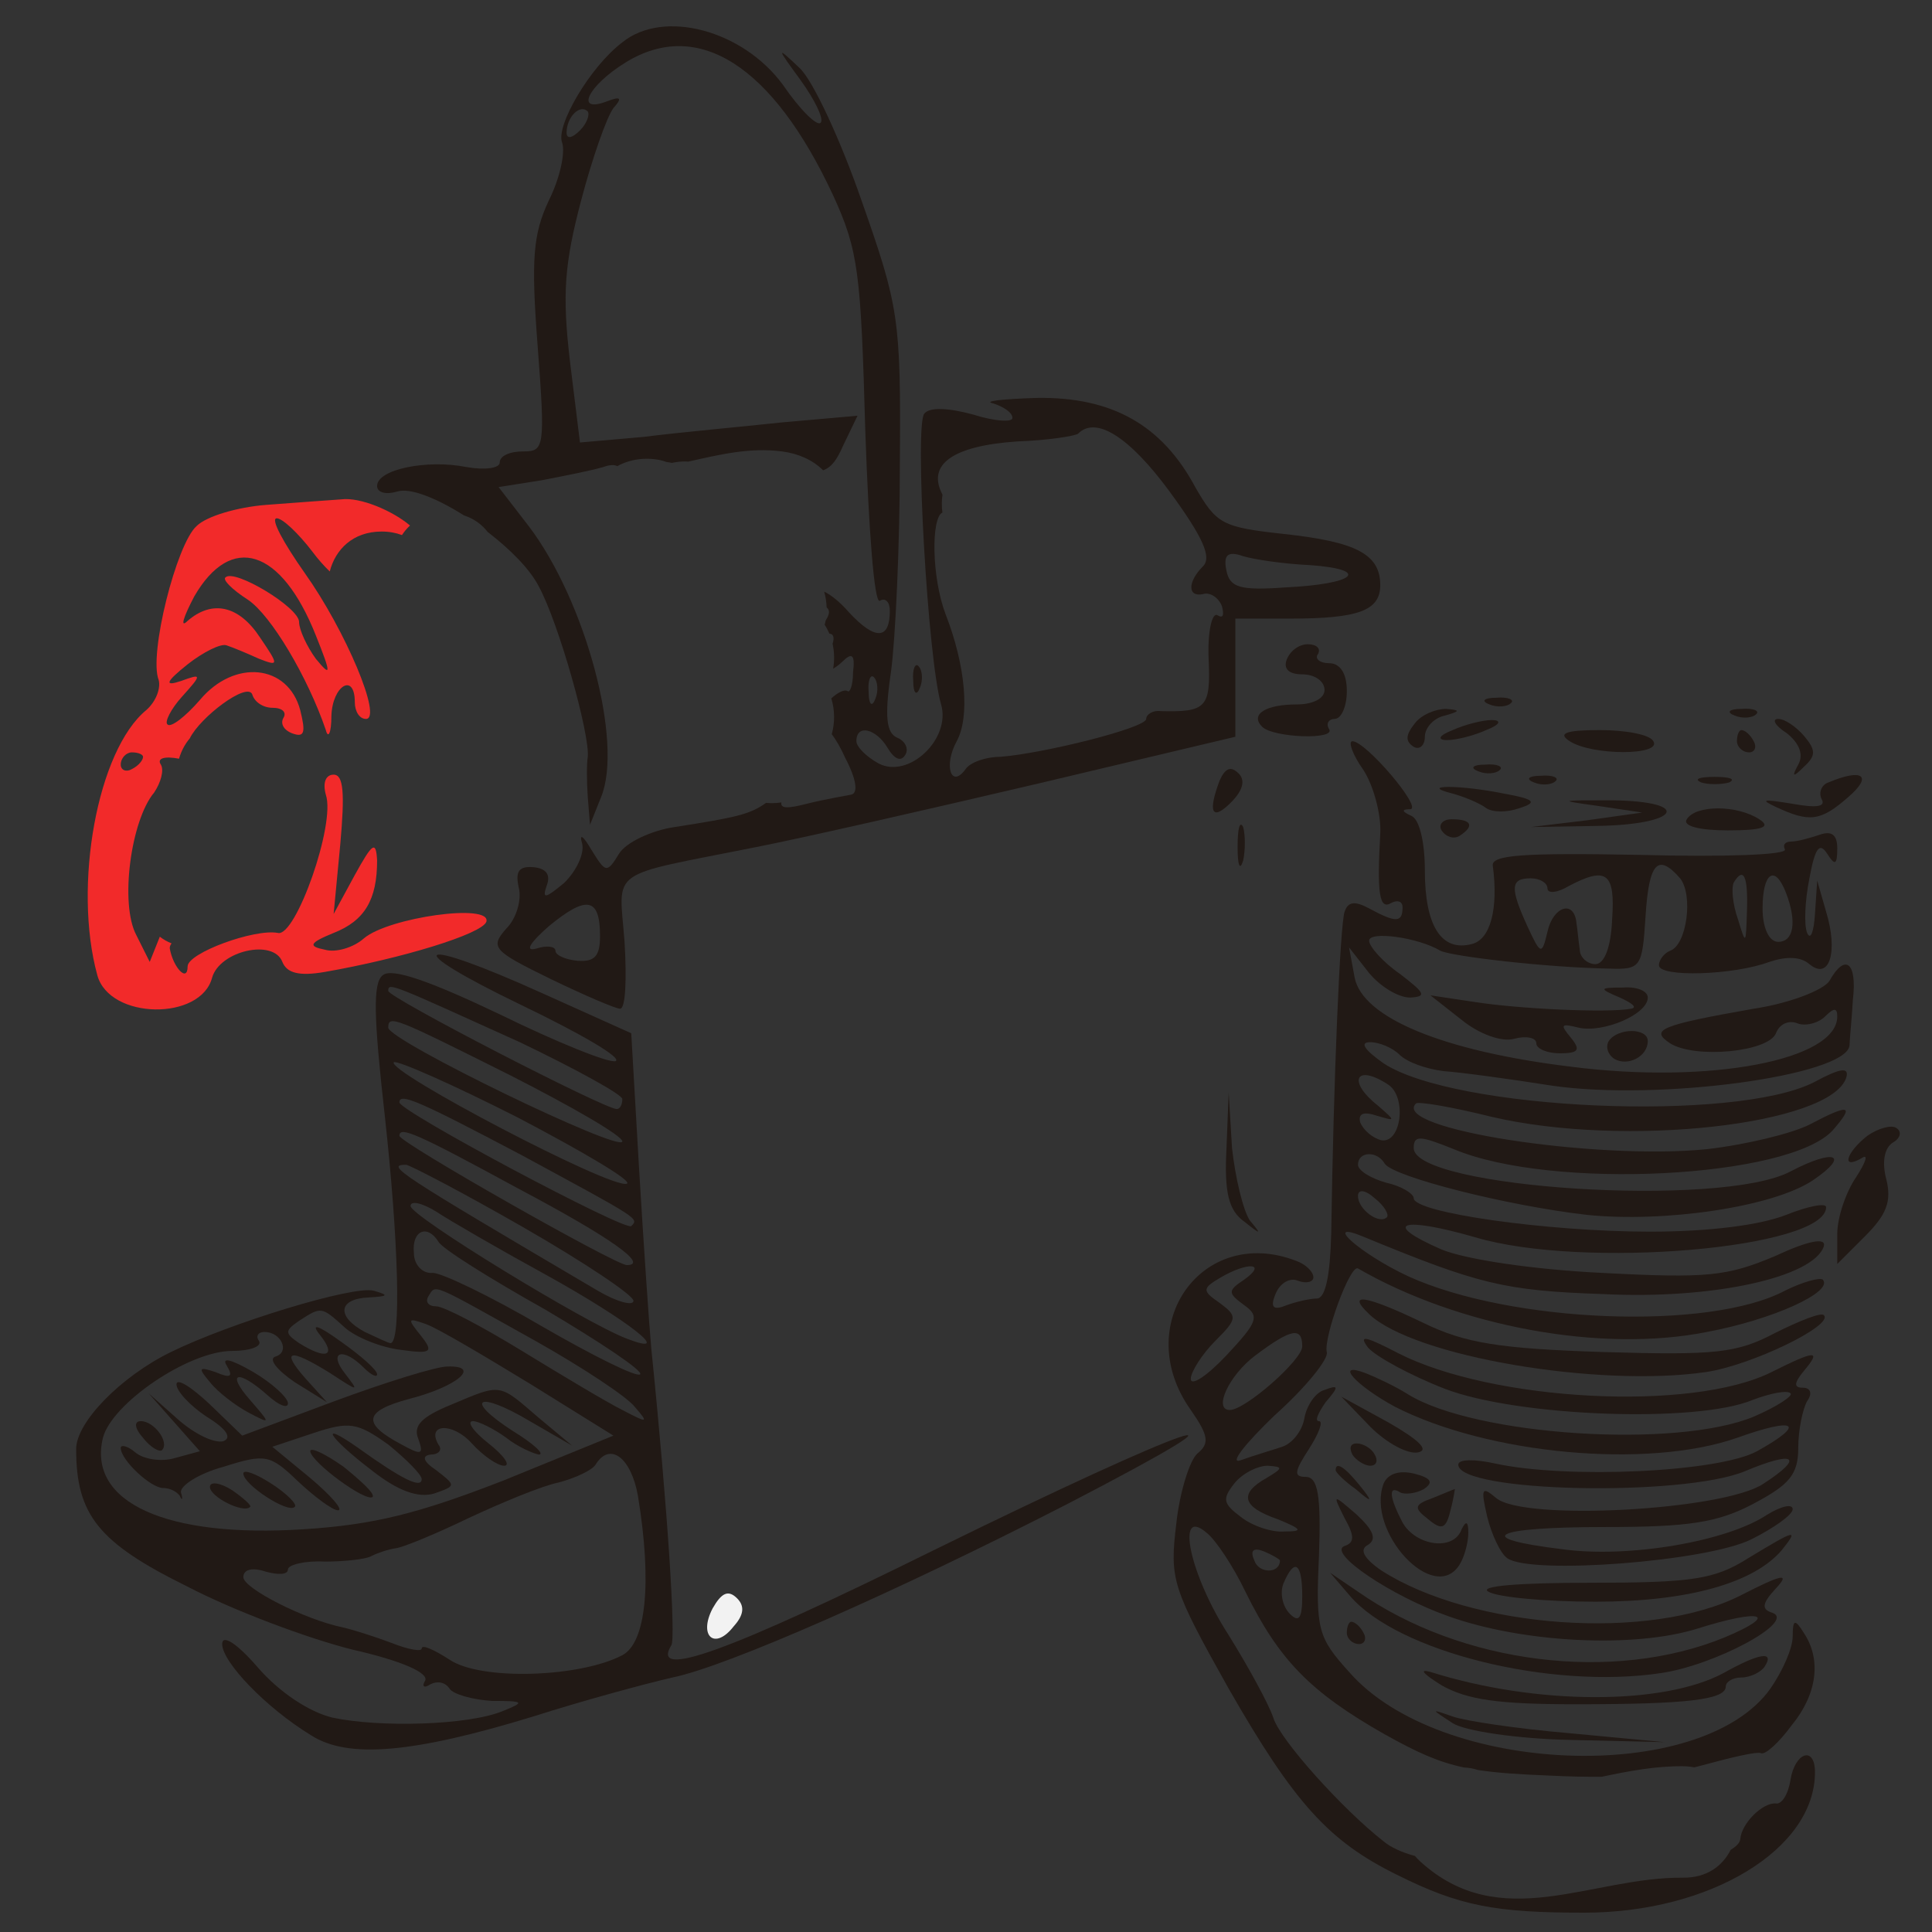 <?xml version="1.0" encoding="utf-8"?>
<!-- Generator: Adobe Illustrator 17.0.0, SVG Export Plug-In . SVG Version: 6.00 Build 0)  -->
<!DOCTYPE svg PUBLIC "-//W3C//DTD SVG 1.1//EN" "http://www.w3.org/Graphics/SVG/1.1/DTD/svg11.dtd">
<svg version="1.1" id="Layer_1" xmlns="http://www.w3.org/2000/svg" xmlns:xlink="http://www.w3.org/1999/xlink" x="0px" y="0px"
	 width="173.333px" height="173.333px" viewBox="62.167 3.5 173.333 173.333" enable-background="new 62.167 3.5 173.333 173.333"
	 xml:space="preserve">
<rect x="62.167" y="3.5" width="173.333" height="173.333" fill="#333333" stroke="none"/>
<g transform="translate(0,184) scale(0.1,-0.1)">
	<path fill="#211915" d="M1773,1326c-55,6-60,9-79,42c-30,56-75,81-142,80c-32-1-49-3-39-5c9-3,17-8,17-13c0-4-16-3-35,3
		c-22,6-39,7-44,1c-9-9,3-220,15-261c9-31-29-67-56-53c-11,6-20,15-20,20c0,16,18,11,28-6c6-10,12-13,16-6c3,5,0,12-7,15
		c-10,4-12,18-6,59c4,29,8,114,8,188c1,129-1,140-34,234c-19,55-44,109-56,120c-21,20-21,19,1-11c13-18,21-35,18-38
		c-3-4-19,12-34,34c-36,49-107,68-144,38c-29-22-60-75-54-90c3-9-2-32-12-52c-14-30-16-52-10-130c7-92,6-95-13-95c-12,0-21-4-21-10
		c0-5-13-7-30-4c-35,7-80-2-80-17c0-6,8-8,18-5c11.636,3.723,35.623-6.058,59.955-21.432c8.998-2.886,16.061-8.19,21.272-14.852
		c20.057-15.402,37.827-33.221,45.773-48.716c18-33,46-133,44-153c-1-6-1-22,0-36l2-25l10,25c20,49-14,176-65,243l-27,35l38,6
		c21,4,46,9,56,12c5.598,2.036,9.88,2.239,12.493,0.781c11.188,6.172,24.851,8.138,38.414,5.421
		c1.337-0.268,3.387-0.894,5.827-1.714c1.631-0.214,3.243-0.458,4.783-0.799c3.728,0.831,7.722,1.305,12.024,1.305
		c0.93,0,1.795-0.099,2.698-0.14c27.772,6.226,55.07,12.923,84.123,9.122c14.42-1.887,27.557-7.598,36.797-16.951
		c7.651,2.888,12.352,9.351,17.841,21.976l13,27l-68-6c-37-4-93-9-124-13l-57-5l-9,73c-7,60-5,87,10,144c10,38,23,75,29,83
		c8,9,7,11-6,6c-29-11-17,14,17,35c65,40,132-3,186-119c23-50,25-70,29-212c3-87,8-155,13-152c5,3,9-1,9-9c0-26-13-27-37-1
		c-7.742,8.933-15.795,15.3-21.923,18.212c1.331-4.573,2.072-9.331,2.217-14.124c3.098-2.596,2.786-5.968-0.815-11.709
		c-0.229-1.307-0.637-2.565-0.959-3.847c1.653-2.526,3.068-5.2,4.237-7.994c3.676-0.216,4.715-3.744,2.861-9.025
		c1.639-7.325,1.83-15.018,0.538-22.424c2.848,1.74,5.633,3.699,7.845,5.91c9,9,12,7,10-9c0-12-3-19-5-17
		c-2.51,1.674-8.514-1.036-14.511-6.593c3.19-10.318,3.328-21.683,0.411-32.093c3.9-5.122,8.229-12.607,12.1-21.314
		c10-19,12-32,5-33c-5-1-23-4-39-8c-17.905-4.671-24.198-4.421-23.32,1.077c-2.65-0.39-5.386-0.66-8.299-0.66
		c-1.863,0-3.66,0.103-5.416,0.266c-14.573-10.341-26.451-13.008-81.965-21.683c-21-3-44-14-50-24c-11-18-12-17-25,4
		c-7,12-11,15-8,5c2-9-5-24-16-35c-17-14-20-15-16-3c4,10,0,16-12,17c-13,1-16-4-13-18c3-11-2-28-11-37c-15-17-12-20,39-45
		c31-15,59-27,63-27c5,0,6,27,4,60c-5,67-17,58,118,85c41,8,155,34,253,57l177,42v106h49c61,0,81,7,81,30
		C1860,1308,1838,1319,1773,1326z M1142,1688c-7-7-12-8-12-2c0,14,12,26,19,19C1151,1702,1148,1694,1142,1688z M1406,1197
		c3-3,4-12,1-19c-3-8-6-5-6,6C1400,1195,1403,1201,1406,1197z M1140,943c-11,1-20,5-20,9c0,4-8,5-17,2c-11-3-6,5,11,20
		c34,28,46,26,46-9C1160,947,1155,942,1140,943z M1714,1253c-5,3-9-15-8-39c2-44-2-48-43-47c-7,1-13-3-13-7c0-8-92-31-131-34
		c-13,0-27-5-31-11c-13-18-20,3-8,25s8,68-10,114c-12.576,33.236-13.012,86.479-2.831,91.202
		c-0.721,5.314-0.706,10.735,0.062,16.041c-14.306,27.081,9.098,43.91,67.769,47.758c28,1,52,5,54,7c16,16,46-3,82-52
		c30-41,38-59,30-67c-14-14-14-28,0-25c6,2,14-3,17-11C1720,1253,1719,1250,1714,1253z M1775,1278c-41-3-50,0-53,15
		c-3,14,1,18,15,13c10-3,37-7,60-8C1852,1294,1838,1281,1775,1278z"/>
	<path fill="#F22A2A" d="M948,963c-9-8-25-13-35-10c-15,3-14,6,8,15c28,11,39,30,39,65c-1,18-4,16-20-13l-19-35l6,63c4,45,3,62-6,62
		c-7,0-10-7-7-18c9-26-27-128-43-124c-21,4-81-18-81-30c0-15-13-1-16,16c-0.185,1.481,0.4,3.035,1.572,4.628
		c-3.893,1.572-7.414,3.583-10.52,6.002L756,942l-12,24c-15,28-5,103,16,128c6,9,9,20,6,25c-3.826,5.74,3.398,7.767,16.285,5.309
		c1.956,6.675,5.14,12.933,9.626,18.208c9.36,19.172,51.644,51.038,56.089,39.483c2-7,10-12,18-12c9,0,13-4,10-9c-3-5,0-11,8-14
		c11-4,12,1,7,21c-11,41-59,46-90,9c-13-15-26-25-29-22c-3,2,3,14,13,25c18,20,18,21-1,14c-15-5-14-1,6,15c14,11,30,19,35,17
		c6-2,18-7,29-12c18-7,18-6,1,19c-19,29-43,34-65,15c-7-7-4,3,6,22c33,57,78,43,109-35c14-35,14-38,0-21c-8,11-15,26-15,33
		c0,13-58,48-66,40c-3-2,6-11,20-20c21-14,54-70,70-117c2-8,5-3,5,13c1,27,21,39,21,12c0-8,4-15,10-15c15,0-18,79-55,131
		c-19,27-31,49-25,49c5,0,19-13,32-30c4.941-6.671,10.369-12.722,15.518-17.704c4.99,19.476,20.51,35.827,46.583,35.827
		c6.799,0,12.837-1.165,18.203-3.154c2.085,3.095,4.402,6.033,7.23,8.554C974.056,1346.66,945.026,1359.128,928,1357
		c-13-1-43-3-68-5s-53-10-62-19c-18-16-43-115-34-138c2-7-2-19-11-27c-44-36-66-158-44-238c11-40,93-41,103-2c7,24,55,35,63,14
		c4-10,15-13,38-9c69,12,141,34,145,45C1063,995,970,982,948,963z M730,1119c0,6,5,11,10,11c6,0,10-2,10-4c0-3-4-8-10-11
		C735,1112,730,1114,730,1119z"/>
	<path fill="#211915" d="M1776,1213c-3-8,2-13,14-13c11,0,20-6,20-14s-11-13-25-13c-28,0-42-9-31-20c10-10,67-12,60-2c-3,5,0,9,5,9
		c6,0,11,11,11,25c0,16-6,25-16,25c-8,0-13,4-10,8c3,5-1,9-9,9S1779,1221,1776,1213z"/>
	<path fill="#211915" d="M1441,1194c0-11,3-14,6-6c3,7,2,16-1,19C1443,1211,1440,1205,1441,1194z"/>
	<path fill="#211915" d="M1958,1173c7-3,16-2,19,1c4,3-2,6-13,5C1953,1179,1950,1176,1958,1173z"/>
	<path fill="#211915" d="M1891,1156c-8-10-9-16-1-21c5-3,10,1,10,9s8,17,18,19c14,4,14,5,1,6C1910,1169,1897,1164,1891,1156z"/>
	<path fill="#211915" d="M2178,1163c7-3,16-2,19,1c4,3-2,6-13,5C2173,1169,2170,1166,2178,1163z"/>
	<path fill="#211915" d="M1925,1150c-13-5-14-9-5-9c8,0,24,4,35,9c13,5,14,9,5,9C1952,1159,1936,1155,1925,1150z"/>
	<path fill="#211915" d="M2225,1147c11-9,15-19,10-28c-6-11-5-12,5-2c11,10,11,15,0,28c-7,8-17,15-23,15S2214,1154,2225,1147z"/>
	<path fill="#211915" d="M2030,1140c20-13,83-13,75,0c-3,6-25,10-48,10C2026,1150,2019,1147,2030,1140z"/>
	<path fill="#211915" d="M2180,1140c0-5,5-10,11-10c5,0,7,5,4,10c-3,6-8,10-11,10C2182,1150,2180,1146,2180,1140z"/>
	<path fill="#211915" d="M2263,925c-5-8-35-20-68-25c-85-15-93-19-75-31c22-14,88-8,95,9c3,8,11,12,19,9c7-3,19,0,25,6
		c8,8,11,8,11,0c0-39-114-61-239-45c-115,14-187,44-194,80l-5,27l18-23c10-12,26-22,37-22c15,1,13,4-9,21c-16,11-28,25-28,30
		c0,9,44,3,64-9c10-5,95-15,151-16c29-1,30,1,33,47c3,48,11,57,31,34c12-15,6-60-9-65c-5-2-10-8-10-13c0-11,67-9,99,3
		c15,5,28,5,36-2c18-15,26,11,15,47l-8,28l-2-30c-1-16-4-24-7-17c-3,7-2,29,2,49c5,27,9,33,16,22c7-11,9-10,9,5c0,12-5,16-16,12
		c-9-3-20-6-25-6c-6,0-8-3-6-7c3-5-55-7-129-5c-107,2-135,0-133-10c5-38-2-66-19-70c-27-7-42,16-42,66c0,26-5,46-12,49c-9,4-9,6-1,6
		c11,1-40,61-52,61c-4,0,0-12,10-26c9-14,16-40,15-57c-3-53-1-69,10-62c6,3,10,1,10-4c0-14-6-14-30-1c-13,7-19,6-22-3
		c-4-11-10-151-12-289c-1-37-5-58-13-58c-6,0-19-3-27-6c-12-5-15-2-10,10c4,10,13,15,20,12c8-3,14-1,14,3c0,5-7,12-16,15
		c-84,32-148-58-94-134c16-23,17-30,6-39c-7-6-16-35-19-63c-6-50-4-57,47-148c59-103,90-137,151-167c56-28,88-34,168-34
		c113,0,207,57,207,126c0,24-18,18-22-7c-2-13-8-22-13-21c-12,1-31-18-32-32c-0.349-3.26-3.42-6.48-8.616-9.588
		c-7.247-14.476-21.44-25.211-42.681-25.015c-82.686,0.764-163.828-51.25-235.944,14.645c-1.741,1.591-3.278,3.226-4.709,4.881
		c-10.776,2.753-22.141,7.906-28.05,13.077c-36,28-93,91-99,111c-4,12-22,45-40,74c-35,54-48,116-20,92c8-6,24-30,35-53
		c30-61,58-90,125-128c28.677-15.993,47.344-24.666,71.212-29.751c4.169-0.184,8.373-0.877,12.544-2.265
		c16.821-2.57,36.821-3.916,64.244-4.984c16.393-0.863,32.012-1.17,46.819-1.04c24.026,5.109,48.326,9.664,72.883,9.437
		c3.532-0.032,6.836-0.412,9.982-1.009c2.113,0.535,4.361,1.026,6.315,1.612c26,7,50,13,54,11c4-1,16,10,27,25c23,28,27,59,11,83
		c-8,13-10,12-10-3c0-11-9-31-20-47c-62-87-297-78-378,15c-28,31-30,38-27,104c2,55-1,71-12,71c-11,0-10,5,3,25c9,14,13,25,9,25
		s-1,7,6,17c12,14,12,16-1,11c-8-2-16-14-18-25c-2-12-11-23-20-26c-9-3-26-8-37-12s3,14,30,40c28,25,49,51,47,57c-3,13,21,79,28,75
		c90-52,218-76,313-57c59,11,114,36,104,47c-3,2-18-2-34-10c-68-36-246-29-338,13c-43,20-79,52-39,35c102-42,125-48,214-51
		c98-5,189,15,198,43c2,8-14,5-44-9c-43-18-60-20-155-15c-62,3-122,12-144,21c-55,24-36,30,30,11c97-29,315-10,315,27c0,4-16,1-36-7
		c-23-9-68-15-122-15c-92,0-212,17-212,30c0,4-11,11-25,14c-14,4-25,11-25,16c0,12,17,13,24,1c8-12,111-38,182-46c69-7,166,7,202,31
		c34,23,20,29-20,8c-62-33-338-15-338,21c0,12,6,11,36-1c88-37,301-26,340,17c20,23,15,24-21,5c-16-8-57-18-92-22
		c-99-10-284,18-261,41c2,2,32-3,68-12c120-28,304-7,318,35c3,10-5,9-29-4c-71-36-322-25-386,17c-17,12-22,19-12,19c8,0,20-5,26-11
		c7-7,24-13,40-15c15-1,59-7,97-13c96-14,264,9,267,36c0,5,2,23,3,41C2288,942,2277,950,2263,925z M2224,1004c10-26,7-44-7-44
		c-8,0-14,12-14,30C2203,1022,2214,1030,2224,1004z M2177,1013c9,15,13,6,12-25c-1-31-1-31-8-8C2176,994,2175,1008,2177,1013z
		 M1995,1017c8,0,15-4,15-9s9-4,19,2c34,18,42,12,39-30c-1-25-7-40-15-40c-7,0-14,6-14,13c-1,6-2,18-3,24c-2,21-21,15-26-8
		c-5-21-6-21-18,5C1976,1009,1977,1017,1995,1017z M1690,568c0,6,10,22,22,34c20,20,20,22,4,34c-16,11-16,13,1,23c24,14,42,13,21-2
		c-15-10-15-12,0-23c14-10,12-15-16-45C1704,570,1690,561,1690,568z M1747,405c-4,9-1,12,9,8c7-3,14-7,14-8
		C1770,393,1751,393,1747,405z M1790,373c0-20-3-24-11-16c-7,7-9,19-6,27C1783,408,1790,403,1790,373z M1759,490c14-1,14-2-1-11
		c-25-14-22-26,10-37c22-9,23-11,6-11c-11-1-29,5-39,13c-16,12-17,16-6,30C1736,483,1750,490,1759,490z M1725,540c-15,0-1,31,23,49
		c32,24,42,26,42,8C1790,585,1739,540,1725,540z M1855,730c9-7,13-15,11-17c-7-7-26,7-26,19C1840,738,1846,738,1855,730z M1867,832
		c17-11,12-53-6-50c-8,2-16,9-19,16c-2,8,3,10,15,6c17-5,17-5,1,9C1830,835,1838,851,1867,832z"/>
	<path fill="#211915" d="M1716,1105c-11-29-7-37,10-20c11,11,13,20,7,26C1726,1118,1721,1116,1716,1105z"/>
	<path fill="#211915" d="M1948,1113c7-3,16-2,19,1c4,3-2,6-13,5C1943,1119,1940,1116,1948,1113z"/>
	<path fill="#211915" d="M1998,1103c7-3,16-2,19,1c4,3-2,6-13,5C1993,1109,1990,1106,1998,1103z"/>
	<path fill="#211915" d="M2148,1103c6-2,18-2,25,0c6,3,1,5-13,5S2141,1106,2148,1103z"/>
	<path fill="#211915" d="M2262,1103c-6-2-9-9-6-15c4-7-5-8-27-4c-25,4-29,4-14-3c30-14,40-13,65,9C2302,1109,2293,1116,2262,1103z"
		/>
	<path fill="#211915" d="M1925,1093c11-3,25-9,30-13c6-4,19-4,30,0c16,5,14,8-14,13C1932,1101,1893,1101,1925,1093z"/>
	<path fill="#211915" d="M2055,1082l40-6l-50-7l-50-6l59,1c75,1,87,22,14,23C2020,1087,2019,1087,2055,1082z"/>
	<path fill="#211915" d="M2135,1070c-4-6,11-10,37-10c31,0,39,3,28,10C2180,1083,2143,1083,2135,1070z"/>
	<path fill="#211915" d="M1732,1045c0-16,2-22,5-12c2,9,2,23,0,30C1734,1069,1732,1062,1732,1045z"/>
	<path fill="#211915" d="M1915,1060c4-6,11-8,16-5c14,9,11,15-7,15C1916,1070,1912,1065,1915,1060z"/>
	<path fill="#211915" d="M1090,903c52-25,90-47,84-50c-6-2-53,17-104,42c-63,30-97,42-105,35c-9-7-8-38,2-127c12-109,15-203,5-203
		c-2,0-12,5-23,10c-26,14-24,30,4,31c17,1,18,2,4,6c-18,5-129-29-182-55c-45-22-85-63-85-87c0-59,20-84,99-123c42-22,109-47,149-57
		c44-10,69-21,65-28c-3-5-1-7,5-3c6,3,13,2,17-4c3-5,21-10,38-11c29,0,30-1,10-9c-31-13-111-15-153-6c-21,5-48,23-67,45
		s-32,30-32,21c0-16,39-57,80-82c33-21,91-16,199,17c47,15,103,30,125,35c49,10,201,77,353,155c197,102,111,72-117-40
		c-188-93-256-117-237-86c4,6-3,119-18,266c-2,22-7,95-11,162l-7,121l-80,36C993,966,978,957,1090,903z M1088,870c50-24,92-47,92-51
		c0-5-2-9-5-9c-11,0-205,100-205,106C970,924,973,922,1088,870z M1080,840c55-28,100-54,100-59c0-11-209,90-210,102
		C970,895,976,892,1080,840z M1184,743c-14-5-216,101-209,109c3,2,53-20,112-50C1146,771,1190,745,1184,743z M1089,769
		c107-58,106-57,99-64c-5-5-208,103-208,111C980,825,998,817,1089,769z M1086,739c85-45,118-69,98-69c-10,0-204,110-204,116
		C980,795,996,788,1086,739z M1091,704c54-31,99-61,99-66s-15-1-32,9C978,753,967,760,986,760C989,760,1037,735,1091,704z M1112,661
		c74-41,116-74,72-57c-37,14-194,110-194,119c0,5,10,3,23-5C1025,710,1070,684,1112,661z M1015,691c3-6,46-33,96-61
		c49-29,88-55,85-58s-43,17-88,43c-46,27-90,48-98,48c-9-1-17,7-17,18C991,701,1005,707,1015,691z M1102,602c41-23,82-50,89-59
		c13-15,12-15-11-3c-14,7-54,31-90,53s-70,40-77,40s-10,4-7,9C1013,653,1007,655,1102,602z M931,614c10-9,33-18,50-20
		c28-4,30-2,18,13s-12,16,5,10c11-4,53-29,94-54l74-46l-98-40c-77-30-117-40-180-44c-123-8-194,24-180,82c8,31,77,78,116,78
		c16,0,27,4,24,9c-3,4-1,8,5,8c15,0,23-18,10-22c-7-2,1-12,17-23l29-18l-19,21c-23,26-15,28,22,5c26-17,26-17,13,0c-15,19-2,24,17,5
		c7-7,12-9,12-6c0,4-15,17-32,29c-22,16-28,17-19,6c15-19,5-22-19-7c-13,9-13,11,0,20C910,633,910,633,931,614z M1194,463
		c13-79,7-132-14-143c-38-20-127-23-155-4c-14,9-25,14-25,10c0-3-12-1-27,5c-16,6-35,12-44,14c-34,7-89,35-89,45c0,7,8,9,20,5
		c11-3,20-3,20,2c0,4,15,8,33,7c17,0,37,2,42,5c6,3,15,6,22,7s36,13,65,27c30,14,66,29,81,32c15,4,30,11,33,16
		C1169,512,1188,497,1194,463z"/>
	<path fill="#211915" d="M825,580c6-10,4-12-10-6c-15,5-16,4-5-9c7-9,23-21,34-27c21-11,21-11,2,11c-22,25-11,28,16,4
		c10-9,18-12,18-7s-14,18-31,28C830,585,820,588,825,580z"/>
	<path fill="#211915" d="M922,548l-83-31l-29,28c-17,16-30,24-30,18s12-19,27-29c18-11,23-19,15-22c-8-2-25,6-40,19l-27,24l23-26
		l23-26l-22-6c-13-4-29-1-36,5s-13,7-13,4c0-11,27-36,38-36c6,0,12-3,15-7c2-5,3-3,1,3c-1,6,16,17,38,23c38,12,42,11,67-13
		c15-14,31-26,36-26s-6,13-25,29l-34,28l36,12c33,11,40,10,68-10c16-13,30-27,30-31c0-9-18,0-57,28c-37,26-26,9,12-20
		c24-19,42-25,56-21c20,7,20,7,2,21c-12,8-13,13-5,14c7,0,11,4,7,9c-11,19,13,20,30,1c10-11,23-20,29-20s0,9-14,20s-20,20-14,20
		c5,0,19-7,30-15c10-8,24-14,29-15c6,0-5,10-23,21c-45,29-32,37,15,9l38-22l-30,25c-36,31-33,31-78,12c-27-11-35-19-30-31
		c5-14,3-15-15-5c-36,19-34,30,7,41c43,11,65,30,34,29C1013,579,968,565,922,548z"/>
	<path fill="#211915" d="M750,515c7-9,15-13,17-11c7,7-7,26-19,26C742,530,742,524,750,515z"/>
	<path fill="#211915" d="M900,503c1-10,50-46,56-41c2,3-10,14-26,27C913,501,900,507,900,503z"/>
	<path fill="#211915" d="M840,483c0-10,40-36,46-30c3,2-7,12-21,21S840,487,840,483z"/>
	<path fill="#211915" d="M810,471c0-9,30-24,36-18c2,1-6,8-16,15C819,475,810,476,810,471z"/>
	<path fill="#211915" d="M2075,910c11-5,16-9,10-10c-22-4-102,0-140,6l-40,6l28-22c16-13,36-20,47-17s20,1,20-4s10-9,21-9
		c17,0,19,3,10,14c-10,12-9,13,7,9c22-5,62,12,62,27c0,6-10,10-22,9C2056,919,2056,918,2075,910z"/>
	<path fill="#211915" d="M2065,871c-3-5-1-12,5-16c12-7,30,2,30,16C2100,883,2073,883,2065,871z"/>
	<path fill="#211915" d="M1722,774c-2-39,2-55,16-65c15-12,16-12,5,1c-6,9-13,38-16,65l-3,50L1722,774z"/>
	<path fill="#211915" d="M2297,786c-19-15-24-31-5-20c6,4,4-3-5-17c-9-13-17-36-17-51v-27l25,25c19,19,24,31,19,51c-4,15-2,28,6,33
		c7,4,8,10,3,13C2319,796,2307,793,2297,786z"/>
	<path fill="#211915" d="M1850,626c40-38,205-66,302-52c41,6,115,42,106,51c-2,3-22-5-44-16c-34-18-53-20-154-17c-93,3-124,8-161,26
		C1847,643,1829,646,1850,626z"/>
	<path fill="#211915" d="M1849,596c7-8,38-25,69-37c65-25,226-31,276-10c16,6,31,9,34,6c3-2-12-12-33-21c-70-29-250-17-310,20
		c-11,7-28,15-38,19c-29,11-9-11,26-30c84-43,227-56,307-28c53,19,63,13,18-12c-35-19-171-25-235-11c-18,4-33,4-33-1
		c0-25,201-29,257-6c45,19,54,13,17-11c-35-24-215-34-240-13c-13,11-14,9-8-17c4-16,12-33,18-37c21-15,179-3,219,17
		c20,10,37,22,37,27s-10,3-23-5c-36-24-124-39-183-31c-83,10-64,20,38,20c75,0,101,4,133,21s40,26,40,50c0,16,4,35,8,42
		c5,7,3,12-4,12c-8,0-8,4,1,15c16,19,11,19-29-1c-72-36-251-26-335,17C1847,606,1840,608,1849,596z"/>
	<path fill="#211915" d="M1851,525c15-15,34-25,43-23c10,2,1,11-27,27l-42,23L1851,525z"/>
	<path fill="#211915" d="M1835,500c3-5,11-10,16-10c6,0,7,5,4,10c-3,6-11,10-16,10C1833,510,1832,506,1835,500z"/>
	<path fill="#211915" d="M1820,486c0-2,8-10,18-17c15-13,16-12,3,4S1820,494,1820,486z"/>
	<path fill="#211915" d="M1863,474c-16-43,45-109,68-73c5,8,8,21,8,29c0,10-2,11-6,3c-7-20-41-15-53,6c-12,23-13,34-2,27
		c4-2,14-1,21,3c9,6,7,10-9,14C1877,486,1867,483,1863,474z"/>
	<path fill="#211915" d="M1907,461c-17-6-17-9-4-19c12-10,16-9,20,8c3,11,4,20,4,19C1926,469,1917,465,1907,461z"/>
	<path fill="#211915" d="M1828,443c9-16,9-22,0-25c-16-6,42-45,93-63c67-24,167-29,224-11s74,13,24-8c-100-41-236-24-329,41l-25,17
		l18-21c43-50,180-84,279-69c48,7,121,46,100,54c-10,3-10,8,3,22s6,13-31-6c-82-42-242-30-323,22c-16,11-20,19-12,23c8,5,5,13-10,27
		C1817,465,1817,465,1828,443z"/>
	<path fill="#211915" d="M2190,407c-30-19-50-22-142-22c-64,0-100-3-91-8c8-5,52-9,96-9c84,0,142,17,167,46
		C2236,434,2233,433,2190,407z"/>
	<path fill="#F2F2F2" d="M1261,362c-13-25,2-38,19-16c9,10,10,18,3,25C1275,379,1269,376,1261,362z"/>
	<path fill="#211915" d="M1830,340c0-5,5-10,11-10c5,0,7,5,4,10c-3,6-8,10-11,10C1832,350,1830,346,1830,340z"/>
	<path fill="#211915" d="M2168,304c-54-29-168-29-263,1c-11,3-6-2,10-12c23-13,51-17,120-17c100,0,135,4,135,16c0,4,6,8,14,8
		s18,5,21,10C2214,324,2200,322,2168,304z"/>
	<path fill="#211915" d="M1925,259c11-7,58-14,105-15l85-2l-85,8c-47,4-94,11-105,15C1905,272,1905,272,1925,259z"/>
</g>
</svg>
